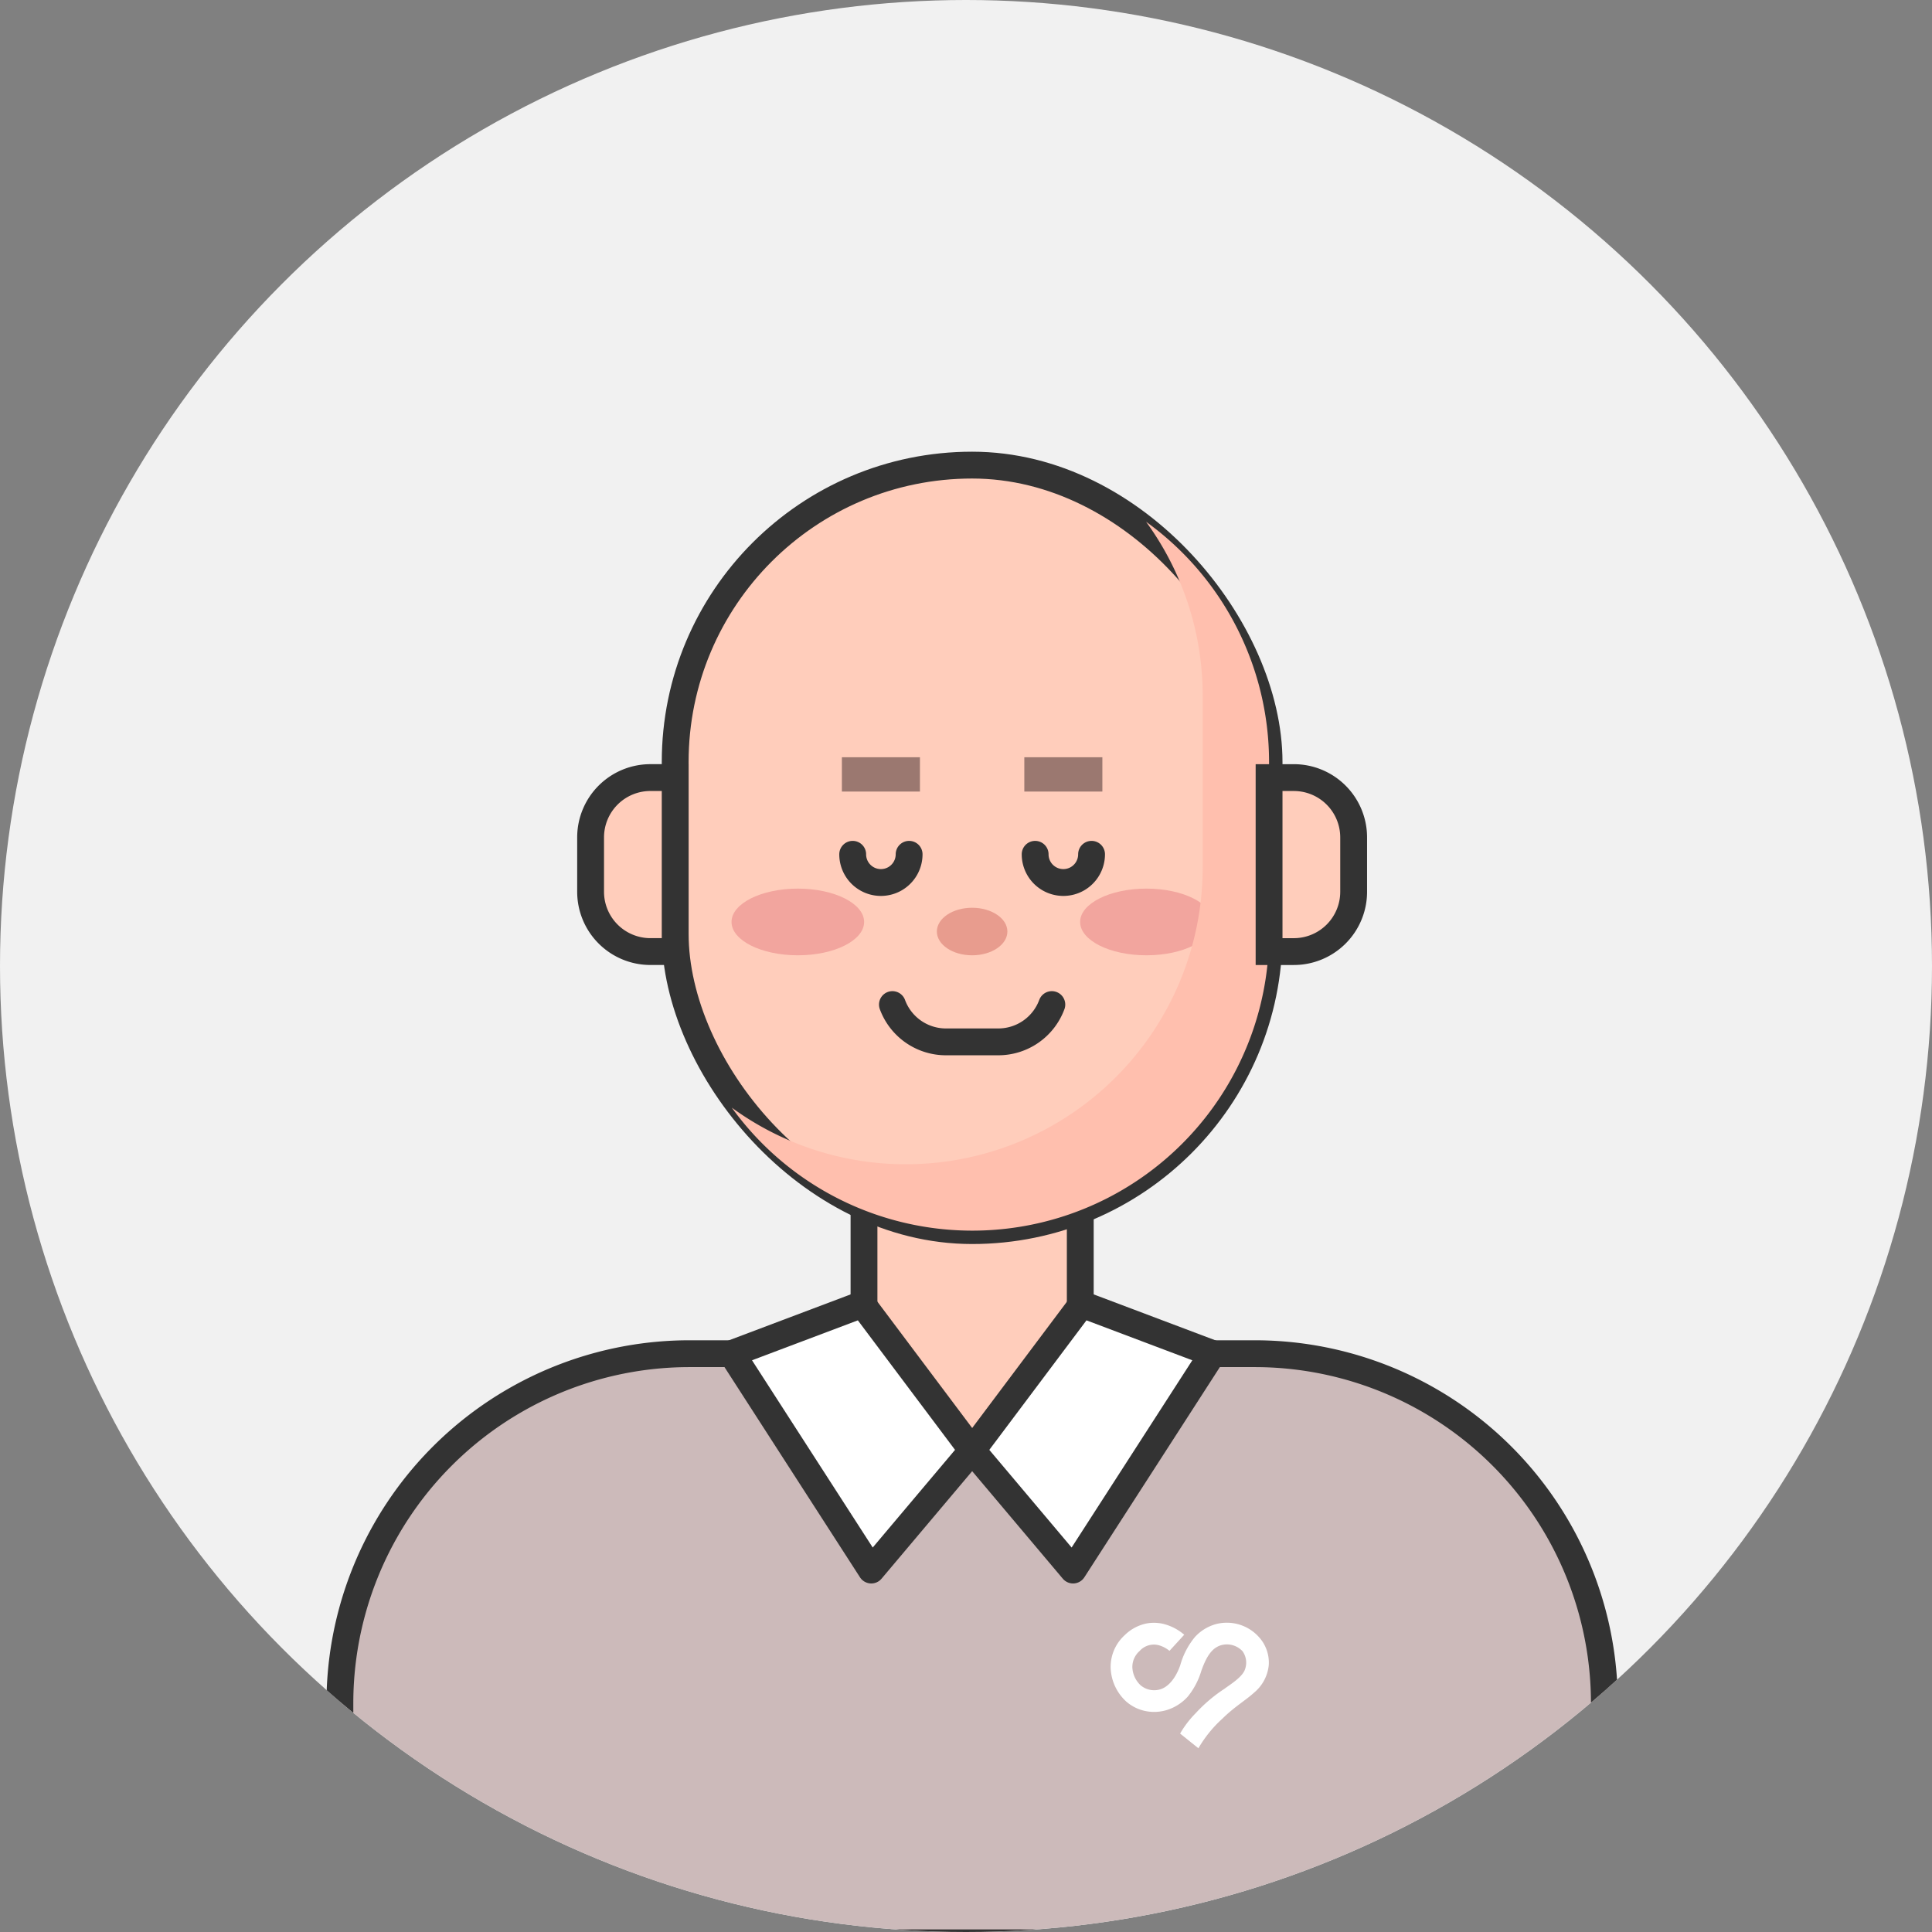 <svg xmlns="http://www.w3.org/2000/svg" xmlns:xlink="http://www.w3.org/1999/xlink" width="108" height="108" viewBox="0 0 108 108">
  <rect x="0" y="0" width="108" height="108" fill="#808080" stroke="none"/>
  <defs>
    <clipPath id="clip-path">
      <circle id="타원_376" data-name="타원 376" cx="54" cy="54" r="54" transform="translate(2611 2037)" fill="#f1f1f1"/>
    </clipPath>
  </defs>
  <g id="man_09" transform="translate(-2611 -2037)" clip-path="url(#clip-path)">
    <circle id="타원_600" data-name="타원 600" cx="54" cy="54" r="54" transform="translate(2611 2037)" fill="#f1f1f1"/>
    <g id="그룹_2989" data-name="그룹 2989" transform="translate(2189.885 1555.551)">
      <path id="사각형_1294" data-name="사각형 1294" d="M19.546,0H51.14A19.546,19.546,0,0,1,70.686,19.546V32.934a0,0,0,0,1,0,0H0a0,0,0,0,1,0,0V19.546A19.546,19.546,0,0,1,19.546,0Z" transform="translate(440.115 557.121)" fill="#ccbaba" stroke="#333" stroke-linecap="round" stroke-linejoin="round" stroke-width="1.5"/>
      <path id="패스_4732" data-name="패스 4732" d="M486.858,564.745l-6.043,5.405-6.047-5.405v-7.956h12.09Z" transform="translate(-5.355 -7.625)" fill="#ffcdbb" stroke="#333" stroke-miterlimit="10" stroke-width="1.5"/>
      <path id="패스_4733" data-name="패스 4733" d="M479.465,571.1l-5.64,6.691-7.8-12.1,7.312-2.759Z" transform="translate(-4.005 -8.575)" fill="#fff" stroke="#333" stroke-linecap="round" stroke-linejoin="round" stroke-width="1.5"/>
      <path id="패스_4734" data-name="패스 4734" d="M481.92,571.1l5.64,6.691,7.8-12.1-7.312-2.759Z" transform="translate(-6.46 -8.575)" fill="#fff" stroke="#333" stroke-linecap="round" stroke-linejoin="round" stroke-width="1.5"/>
      <rect id="사각형_1295" data-name="사각형 1295" width="33.199" height="42.792" rx="16.6" transform="translate(458.858 507.449)" fill="#ffcdbb" stroke="#333" stroke-miterlimit="10" stroke-width="1.5"/>
      <ellipse id="타원_322" data-name="타원 322" cx="3.706" cy="1.864" rx="3.706" ry="1.864" transform="translate(462.008 531.123)" fill="#f2a59e"/>
      <ellipse id="타원_323" data-name="타원 323" cx="3.706" cy="1.864" rx="3.706" ry="1.864" transform="translate(481.495 531.123)" fill="#f2a59e"/>
      <rect id="사각형_1296" data-name="사각형 1296" width="4.363" height="1.919" transform="translate(468.177 523.779)" fill="#9b7870"/>
      <rect id="사각형_1297" data-name="사각형 1297" width="4.363" height="1.919" transform="translate(482.738 525.698) rotate(-180)" fill="#9b7870"/>
      <path id="패스_4735" data-name="패스 4735" d="M489.186,511.194a16.507,16.507,0,0,1,3.165,9.724v9.593a16.6,16.6,0,0,1-16.6,16.6h0a16.5,16.5,0,0,1-9.724-3.165,16.587,16.587,0,0,0,30.034-9.724v-9.593A16.562,16.562,0,0,0,489.186,511.194Z" transform="translate(-4.005 -0.579)" fill="#ffbfae" style="mix-blend-mode: darken;isolation: isolate"/>
      <path id="사각형_1298" data-name="사각형 1298" d="M3.344,0H4.728a0,0,0,0,1,0,0V9.726a0,0,0,0,1,0,0H3.344A3.344,3.344,0,0,1,0,6.383V3.344A3.344,3.344,0,0,1,3.344,0Z" transform="translate(454.13 524.916)" fill="#ffcdbb" stroke="#333" stroke-miterlimit="10" stroke-width="1.5"/>
      <path id="사각형_1299" data-name="사각형 1299" d="M3.344,0H4.728a0,0,0,0,1,0,0V9.726a0,0,0,0,1,0,0H3.344A3.344,3.344,0,0,1,0,6.383V3.344A3.344,3.344,0,0,1,3.344,0Z" transform="translate(496.785 534.643) rotate(-180)" fill="#ffcdbb" stroke="#333" stroke-miterlimit="10" stroke-width="1.5"/>
      <ellipse id="타원_324" data-name="타원 324" cx="1.971" cy="1.329" rx="1.971" ry="1.329" transform="translate(473.486 532.193)" fill="#e89c8e" style="mix-blend-mode: darken;isolation: isolate"/>
      <path id="패스_4736" data-name="패스 4736" d="M489.238,533.182a1.577,1.577,0,0,1-3.154,0" transform="translate(-7.104 -3.977)" fill="#ffcdbb" stroke="#333" stroke-linecap="round" stroke-linejoin="round" stroke-width="1.5"/>
      <path id="패스_4737" data-name="패스 4737" d="M477.175,533.182a1.577,1.577,0,0,1-3.154,0" transform="translate(-5.24 -3.977)" fill="#ffcdbb" stroke="#333" stroke-linecap="round" stroke-linejoin="round" stroke-width="1.5"/>
      <path id="패스_4738" data-name="패스 4738" d="M485.559,543.117h0a3.19,3.19,0,0,1-2.992,2.085H479.64a3.189,3.189,0,0,1-2.992-2.085h0" transform="translate(-5.646 -5.512)" fill="#ffcdbb" stroke="#333" stroke-linecap="round" stroke-linejoin="round" stroke-width="1.5"/>
      <path id="패스_4756" data-name="패스 4756" d="M118.41,327.215l-1.026-.825a5.619,5.619,0,0,1,.883-1.152,8.449,8.449,0,0,1,1.595-1.35c.234-.182.921-.592,1.117-1.008a1.1,1.1,0,0,0-.1-1.086,1.193,1.193,0,0,0-1.14-.359c-.537.125-.863.586-1.169,1.448a4.167,4.167,0,0,1-.76,1.444,2.616,2.616,0,0,1-1.18.751,2.427,2.427,0,0,1-1.205.049,2.346,2.346,0,0,1-1.066-.539,2.679,2.679,0,0,1-.859-1.9,2.4,2.4,0,0,1,.788-1.8,2.436,2.436,0,0,1,1.215-.651,2.246,2.246,0,0,1,1.092.064,2.833,2.833,0,0,1,1.019.565l-.824.9,0,0a1.65,1.65,0,0,0-.583-.309,1.066,1.066,0,0,0-1.086.317,1.191,1.191,0,0,0-.407.9,1.463,1.463,0,0,0,.453,1.01,1.174,1.174,0,0,0,1.113.232c.3-.091.779-.41,1.112-1.345a4.257,4.257,0,0,1,.817-1.574,2.472,2.472,0,0,1,1.249-.743,2.408,2.408,0,0,1,2.33.74,2.119,2.119,0,0,1,.552,1.569,2.292,2.292,0,0,1-.826,1.544c-.463.423-1.082.778-1.754,1.438a6.919,6.919,0,0,0-1.357,1.673" transform="translate(369.7 251.966)" fill="#fff"/>
    </g>
  </g>
</svg>
